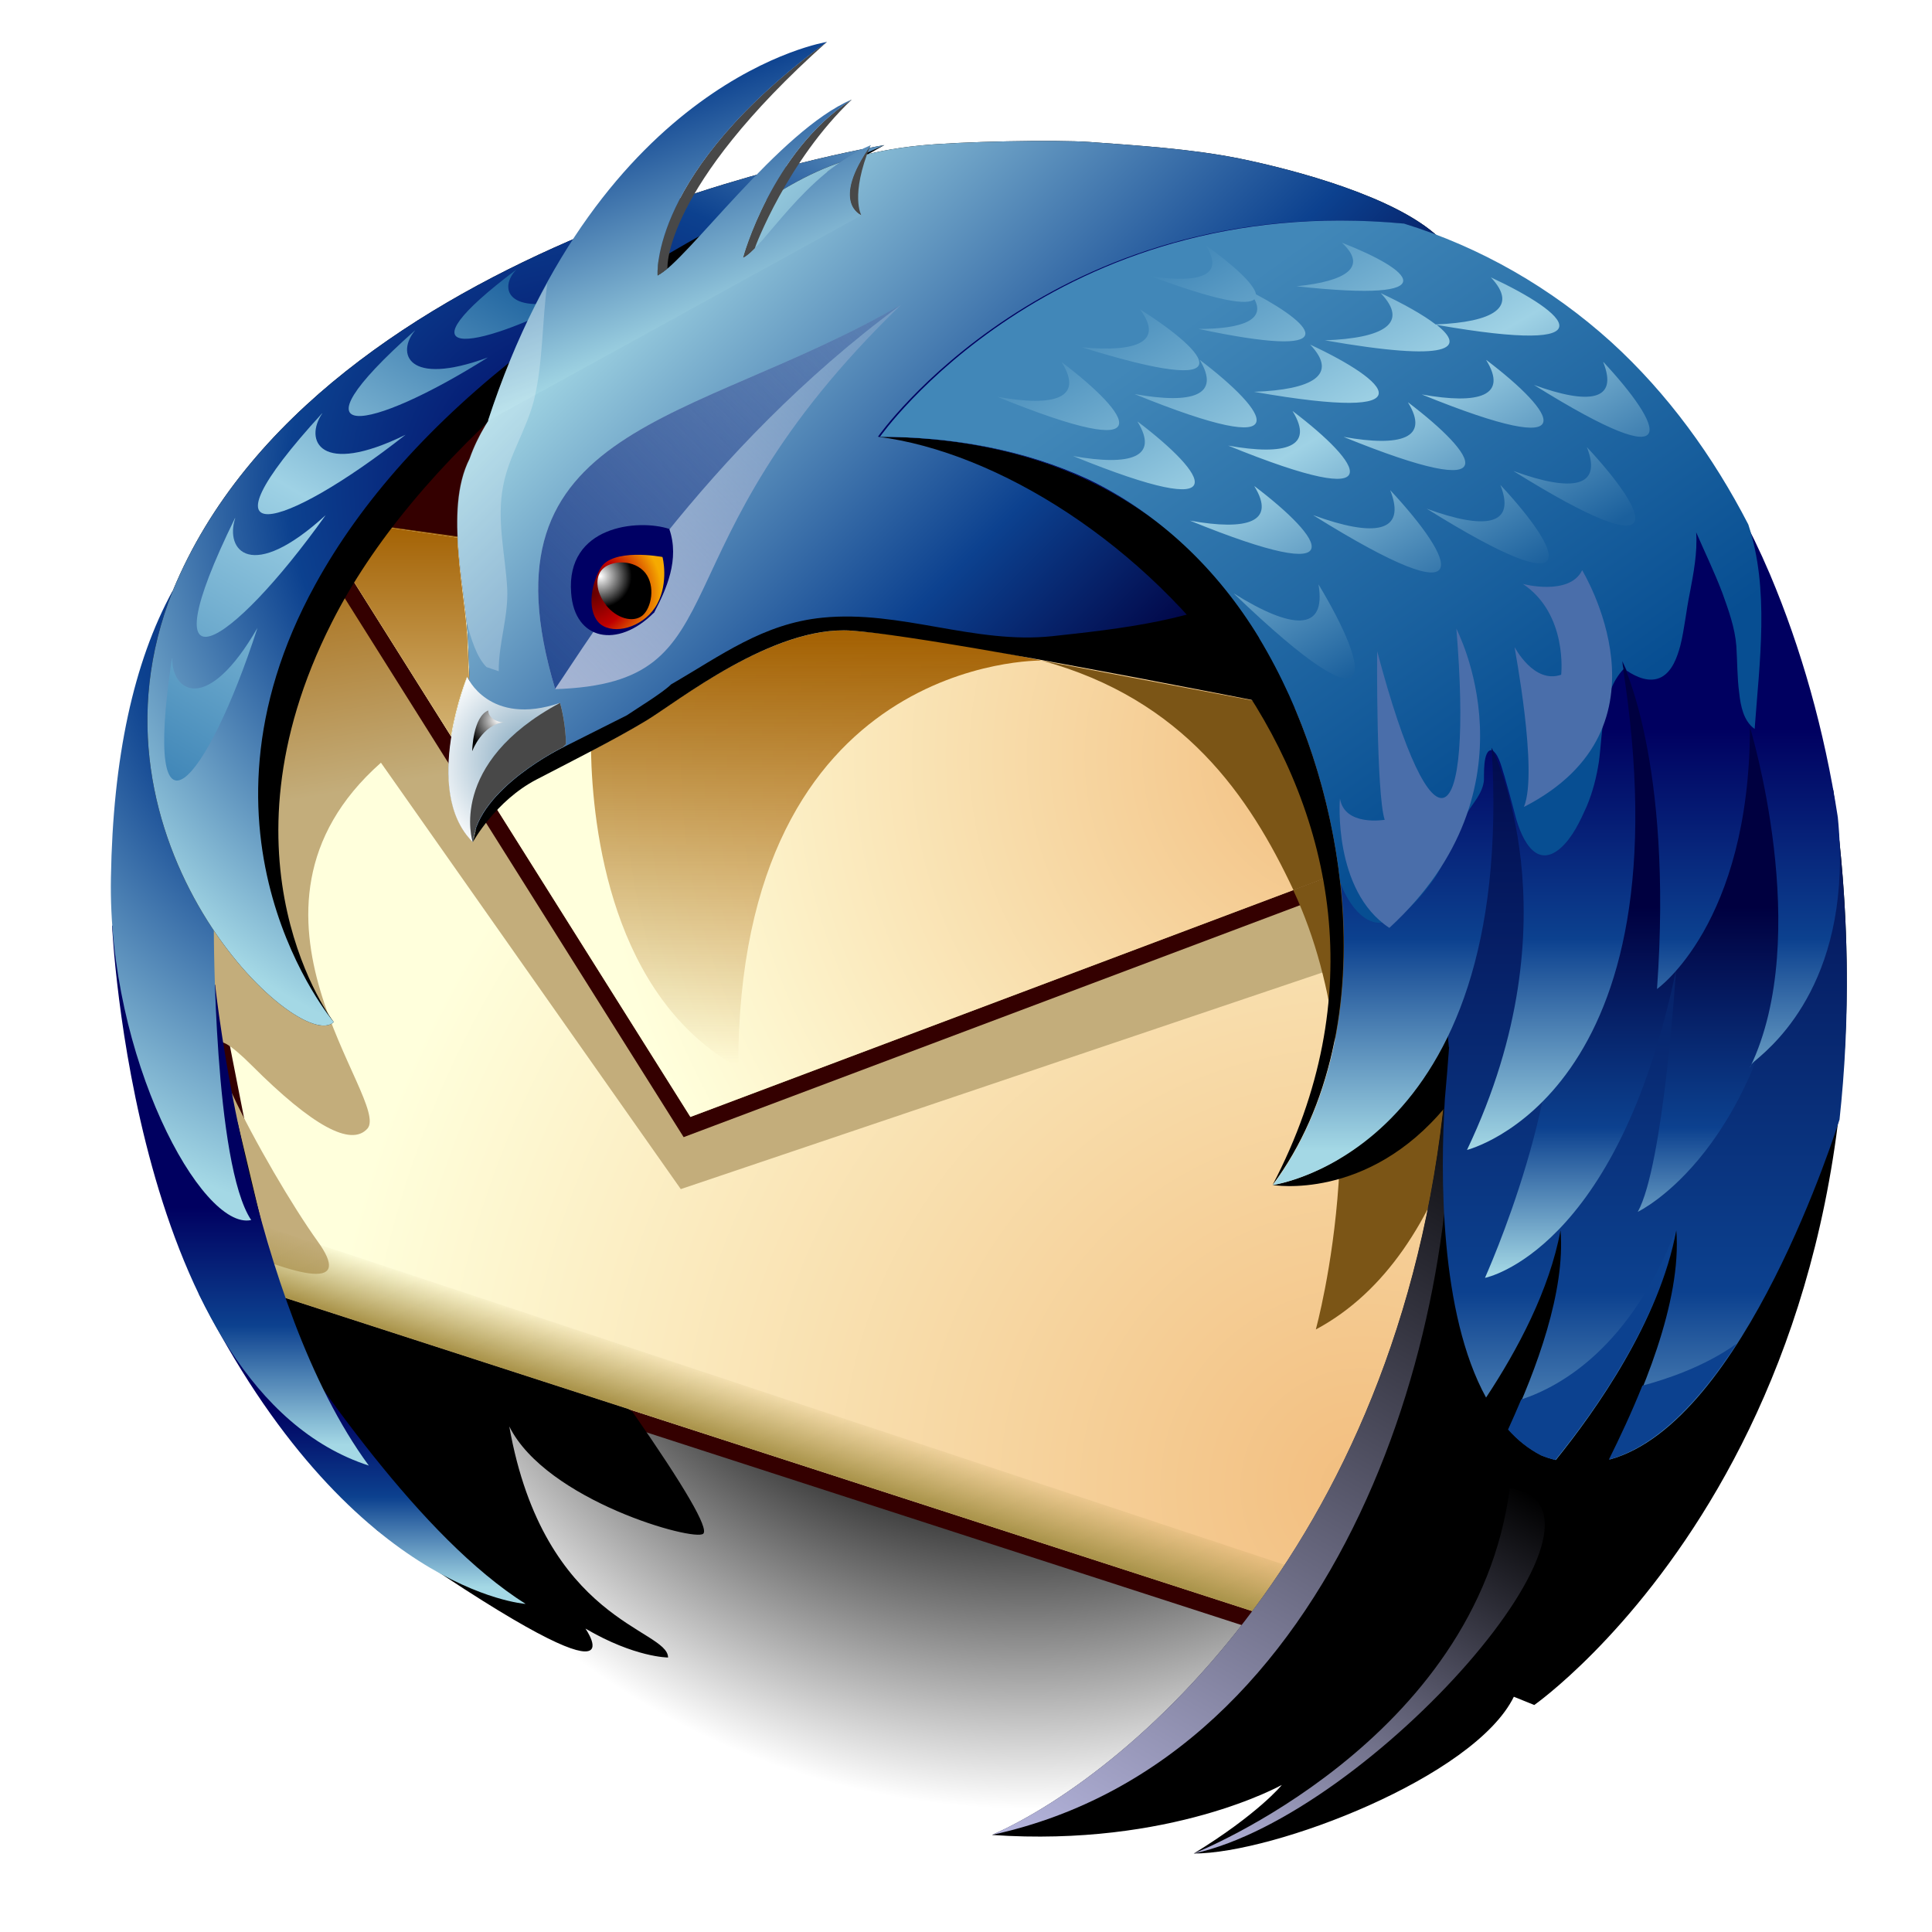 <?xml version="1.0" encoding="UTF-8" standalone="no"?>
<svg
   xmlns:dc="http://purl.org/dc/elements/1.1/"
   xmlns:cc="http://creativecommons.org/ns#"
   xmlns:rdf="http://www.w3.org/1999/02/22-rdf-syntax-ns#"
   xmlns:svg="http://www.w3.org/2000/svg"
   xmlns="http://www.w3.org/2000/svg"
   xmlns:sodipodi="http://sodipodi.sourceforge.net/DTD/sodipodi-0.dtd"
   xmlns:inkscape="http://www.inkscape.org/namespaces/inkscape"
   version="1.1"
   width="48"
   height="48"
   viewBox="0 0 48 48"
   id="svg253"
   sodipodi:docname="nightbird.svg"
   inkscape:version="0.92.1 r15371">
  <defs
     id="defs257">
    <filter
       style="color-interpolation-filters:sRGB;"
       inkscape:label="Lightness-Contrast"
       id="filter466">
      <feColorMatrix
         in="SourceGraphic"
         type="hueRotate"
         values="280"
         result="colormatrix1"
         id="feColorMatrix452" />
      <feColorMatrix
         type="matrix"
         values="0.5 0 0.5 0 0 0 1 0 0 0 0.5 0 0.5 0 0 0 0 0 1 0 "
         result="colormatrix2"
         id="feColorMatrix454" />
      <feColorMatrix
         type="hueRotate"
         values="100"
         result="colormatrix3"
         id="feColorMatrix456" />
      <feBlend
         in2="colormatrix3"
         mode="normal"
         result="blend1"
         id="feBlend458" />
      <feColorMatrix
         type="matrix"
         values="2.5 -0.75 -0.75 0 0 -0.75 2.5 -0.75 0 0 -0.75 -0.75 2.5 0 0 0 0 0 1 0 "
         result="colormatrix4"
         id="feColorMatrix460" />
      <feComposite
         in="colormatrix4"
         in2="blend1"
         operator="arithmetic"
         k2="0"
         result="composite1"
         id="feComposite462" />
      <feBlend
         in2="blend1"
         mode="normal"
         result="fbSourceGraphic"
         id="feBlend464" />
      <feColorMatrix
         result="fbSourceGraphicAlpha"
         in="fbSourceGraphic"
         values="0 0 0 -1 0 0 0 0 -1 0 0 0 0 -1 0 0 0 0 1 0"
         id="feColorMatrix468" />
      <feColorMatrix
         id="feColorMatrix470"
         in="fbSourceGraphic"
         type="hueRotate"
         values="280"
         result="colormatrix1" />
      <feColorMatrix
         id="feColorMatrix472"
         type="matrix"
         values="0.5 0 0.5 0 0 0 1 0 0 0 0.5 0 0.5 0 0 0 0 0 1 0 "
         result="colormatrix2" />
      <feColorMatrix
         id="feColorMatrix474"
         type="hueRotate"
         values="100"
         result="colormatrix3" />
      <feBlend
         in2="colormatrix3"
         id="feBlend476"
         mode="normal"
         result="blend1" />
      <feColorMatrix
         id="feColorMatrix478"
         type="matrix"
         values="2.5 -0.75 -0.75 0 0 -0.75 2.5 -0.75 0 0 -0.75 -0.75 2.5 0 0 0 0 0 1 0 "
         result="colormatrix4" />
      <feComposite
         in2="blend1"
         id="feComposite480"
         in="colormatrix4"
         operator="arithmetic"
         k2="0"
         result="composite1" />
      <feBlend
         in2="blend1"
         id="feBlend482"
         mode="normal"
         result="fbSourceGraphic" />
      <feColorMatrix
         result="fbSourceGraphicAlpha"
         in="fbSourceGraphic"
         values="0 0 0 -1 0 0 0 0 -1 0 0 0 0 -1 0 0 0 0 1 0"
         id="feColorMatrix548" />
      <feColorMatrix
         id="feColorMatrix550"
         values="0.746 0 0 -0.303 0.127 0 0.746 0 -0.303 0.127 0 0 0.746 -0.303 0.127 0 0 0 1 0"
         in="fbSourceGraphic" />
    </filter>
  </defs>
  <sodipodi:namedview
     pagecolor="#ffffff"
     bordercolor="#666666"
     borderopacity="1"
     objecttolerance="10"
     gridtolerance="10"
     guidetolerance="10"
     inkscape:pageopacity="0"
     inkscape:pageshadow="2"
     inkscape:window-width="1920"
     inkscape:window-height="1150"
     id="namedview255"
     showgrid="false"
     inkscape:zoom="4.9166667"
     inkscape:cx="24"
     inkscape:cy="24"
     inkscape:window-x="0"
     inkscape:window-y="30"
     inkscape:window-maximized="1"
     inkscape:current-layer="svg253" />
  <title
     id="title2">Mozilla Thunderbird Logo</title>
  <radialGradient
     id="SVGID_1_"
     cx="1364.61"
     cy="-1930.633"
     r="90.997"
     gradientTransform="matrix(0.205 0 0 -0.205 -254.242 -369.497)"
     gradientUnits="userSpaceOnUse">
    <stop
       offset="0"
       stop-color="#000"
       id="stop4" />
    <stop
       offset="0.5"
       stop-color="#000"
       id="stop6" />
    <stop
       offset="1"
       stop-color="#000"
       stop-opacity="0"
       id="stop8" />
  </radialGradient>
  <radialGradient
     id="SVGID_2_"
     cx="1405.107"
     cy="-1982.804"
     r="126.302"
     gradientTransform="matrix(0.205 0 0 -0.205 -254.242 -369.497)"
     gradientUnits="userSpaceOnUse">
    <stop
       offset="0"
       stop-color="#F2BE7F"
       id="stop15" />
    <stop
       offset="1"
       stop-color="#FFFFDC"
       id="stop17" />
  </radialGradient>
  <linearGradient
     id="SVGID_3_"
     gradientUnits="userSpaceOnUse"
     x1="1353.487"
     y1="-1886.211"
     x2="1347.807"
     y2="-1852.751"
     gradientTransform="matrix(0.205 0 0 -0.205 -254.242 -369.497)">
    <stop
       offset="0"
       stop-color="#C3AD7B"
       id="stop22" />
    <stop
       offset="1"
       stop-color="#A25F00"
       id="stop24" />
  </linearGradient>
  <radialGradient
     id="SVGID_4_"
     cx="1403.105"
     cy="-1894.133"
     r="90.871"
     gradientTransform="matrix(0.205 0 0 -0.205 -254.242 -369.497)"
     gradientUnits="userSpaceOnUse">
    <stop
       offset="0"
       stop-color="#F2BE7F"
       id="stop31" />
    <stop
       offset="1"
       stop-color="#FFFFDC"
       id="stop33" />
  </radialGradient>
  <linearGradient
     id="SVGID_5_"
     gradientUnits="userSpaceOnUse"
     x1="1333.512"
     y1="-1978.503"
     x2="1335.823"
     y2="-1971.378"
     gradientTransform="matrix(0.205 0 0 -0.205 -254.242 -369.497)">
    <stop
       offset="0"
       stop-color="#AA944B"
       id="stop38" />
    <stop
       offset="1"
       stop-color="#AA944B"
       stop-opacity="0"
       id="stop40" />
  </linearGradient>
  <linearGradient
     id="SVGID_6_"
     gradientUnits="userSpaceOnUse"
     x1="1288.275"
     y1="-1891.155"
     x2="1288.275"
     y2="-1865.193"
     gradientTransform="matrix(0.205 0 0 -0.205 -254.242 -369.497)">
    <stop
       offset="0.01"
       stop-color="#D2B170"
       id="stop49" />
    <stop
       offset="1"
       stop-color="#A25F00"
       id="stop51" />
  </linearGradient>
  <linearGradient
     id="SVGID_7_"
     gradientUnits="userSpaceOnUse"
     x1="1338.873"
     y1="-1931.386"
     x2="1338.873"
     y2="-1878.43"
     gradientTransform="matrix(0.205 0 0 -0.205 -254.242 -369.497)">
    <stop
       offset="0"
       stop-color="#A25F00"
       stop-opacity="0"
       id="stop56" />
    <stop
       offset="1"
       stop-color="#A25F00"
       id="stop58" />
  </linearGradient>
  <linearGradient
     id="SVGID_8_"
     gradientUnits="userSpaceOnUse"
     x1="1282.58"
     y1="-1994.774"
     x2="1282.58"
     y2="-1972.963"
     gradientTransform="matrix(0.205 0 0 -0.205 -254.242 -369.497)">
    <stop
       offset="0"
       stop-color="#A4D8E5"
       id="stop65" />
    <stop
       offset="0.5"
       stop-color="#0C418F"
       id="stop67" />
    <stop
       offset="1"
       stop-color="#000060"
       id="stop69" />
  </linearGradient>
  <linearGradient
     id="SVGID_9_"
     gradientUnits="userSpaceOnUse"
     x1="1269.082"
     y1="-1977.509"
     x2="1269.082"
     y2="-1948.72"
     gradientTransform="matrix(0.205 0 0 -0.205 -254.242 -369.497)">
    <stop
       offset="0"
       stop-color="#A4D8E5"
       id="stop74" />
    <stop
       offset="0.5"
       stop-color="#0C418F"
       id="stop76" />
    <stop
       offset="1"
       stop-color="#000060"
       id="stop78" />
  </linearGradient>
  <radialGradient
     id="SVGID_10_"
     cx="1295.104"
     cy="-1874.132"
     r="77.83"
     gradientTransform="matrix(0.205 0 0 -0.205 -254.242 -369.497)"
     gradientUnits="userSpaceOnUse">
    <stop
       offset="0"
       stop-color="#000060"
       id="stop83" />
    <stop
       offset="0.5"
       stop-color="#0C418F"
       id="stop85" />
    <stop
       offset="1"
       stop-color="#A4D8E5"
       id="stop87" />
  </radialGradient>
  <radialGradient
     id="SVGID_11_"
     cx="1310.854"
     cy="-1861.381"
     r="71.42"
     gradientTransform="matrix(0.205 0 0 -0.205 -254.242 -369.497)"
     gradientUnits="userSpaceOnUse">
    <stop
       offset="0"
       stop-color="#000060"
       id="stop94" />
    <stop
       offset="0.5"
       stop-color="#0C418F"
       id="stop96" />
    <stop
       offset="1"
       stop-color="#A4D8E5"
       id="stop98" />
  </radialGradient>
  <linearGradient
     id="SVGID_12_"
     gradientUnits="userSpaceOnUse"
     x1="1300.102"
     y1="-1832.466"
     x2="1262.579"
     y2="-1897.449"
     gradientTransform="matrix(0.205 0 0 -0.205 -254.242 -369.497)">
    <stop
       offset="0.01"
       stop-color="#1B609D"
       id="stop103" />
    <stop
       offset="0.5"
       stop-color="#9FD2E5"
       id="stop105" />
    <stop
       offset="1"
       stop-color="#4187B8"
       id="stop107" />
  </linearGradient>
  <linearGradient
     id="SVGID_13_"
     gradientUnits="userSpaceOnUse"
     x1="1319.809"
     y1="-1831.457"
     x2="1376.839"
     y2="-1888.488"
     gradientTransform="matrix(0.205 0 0 -0.205 -254.242 -369.497)">
    <stop
       offset="0"
       stop-color="#A4D8E5"
       id="stop114" />
    <stop
       offset="0.67"
       stop-color="#0C418F"
       id="stop116" />
    <stop
       offset="1"
       stop-color="#000040"
       id="stop118" />
  </linearGradient>
  <linearGradient
     id="SVGID_14_"
     gradientUnits="userSpaceOnUse"
     x1="1324.93"
     y1="-1843.63"
     x2="1314.877"
     y2="-1816.001"
     gradientTransform="matrix(0.205 0 0 -0.205 -254.242 -369.497)">
    <stop
       offset="0"
       stop-color="#A4D8E5"
       id="stop125" />
    <stop
       offset="1"
       stop-color="#0C418F"
       id="stop127" />
  </linearGradient>
  <linearGradient
     id="SVGID_15_"
     gradientUnits="userSpaceOnUse"
     x1="1368.562"
     y1="-2029.248"
     x2="1423.756"
     y2="-1933.662"
     gradientTransform="matrix(0.205 0 0 -0.205 -254.242 -369.497)">
    <stop
       offset="0.01"
       stop-color="#B4B4DC"
       id="stop134" />
    <stop
       offset="1"
       stop-color="#000"
       id="stop136" />
  </linearGradient>
  <linearGradient
     id="SVGID_16_"
     gradientUnits="userSpaceOnUse"
     x1="1392.59"
     y1="-2031.238"
     x2="1421.574"
     y2="-1981.031"
     gradientTransform="matrix(0.205 0 0 -0.205 -254.242 -369.497)">
    <stop
       offset="0.01"
       stop-color="#B4B4DC"
       id="stop141" />
    <stop
       offset="1"
       stop-color="#000"
       id="stop143" />
  </linearGradient>
  <linearGradient
     id="SVGID_17_"
     gradientUnits="userSpaceOnUse"
     x1="1439.171"
     y1="-1978.956"
     x2="1439.171"
     y2="-1879.384"
     gradientTransform="matrix(0.205 0 0 -0.205 -254.242 -369.497)">
    <stop
       offset="0"
       stop-color="#6498C1"
       id="stop152" />
    <stop
       offset="0.2"
       stop-color="#0C418F"
       id="stop154" />
    <stop
       offset="1"
       stop-color="#000040"
       id="stop156" />
  </linearGradient>
  <linearGradient
     id="SVGID_18_"
     gradientUnits="userSpaceOnUse"
     x1="1438.69"
     y1="-1956.885"
     x2="1438.69"
     y2="-1867.812"
     gradientTransform="matrix(0.205 0 0 -0.205 -254.242 -369.497)">
    <stop
       offset="0"
       stop-color="#A4D8E5"
       id="stop165" />
    <stop
       offset="0.2"
       stop-color="#0C418F"
       id="stop167" />
    <stop
       offset="0.5"
       stop-color="#000040"
       id="stop169" />
  </linearGradient>
  <linearGradient
     id="SVGID_19_"
     gradientUnits="userSpaceOnUse"
     x1="1404.611"
     y1="-1941.864"
     x2="1404.611"
     y2="-1890.613"
     gradientTransform="matrix(0.205 0 0 -0.205 -254.242 -369.497)">
    <stop
       offset="0"
       stop-color="#A4D8E5"
       id="stop174" />
    <stop
       offset="0.5"
       stop-color="#0C418F"
       id="stop176" />
    <stop
       offset="1"
       stop-color="#000060"
       id="stop178" />
  </linearGradient>
  <linearGradient
     id="SVGID_20_"
     gradientUnits="userSpaceOnUse"
     x1="1385.634"
     y1="-1840.556"
     x2="1424.634"
     y2="-1895.056"
     gradientTransform="matrix(0.205 0 0 -0.205 -254.242 -369.497)">
    <stop
       offset="0"
       stop-color="#4187B8"
       id="stop183" />
    <stop
       offset="1"
       stop-color="#074E92"
       id="stop185" />
  </linearGradient>
  <linearGradient
     id="SVGID_21_"
     gradientUnits="userSpaceOnUse"
     x1="1415.593"
     y1="-1878.206"
     x2="1388.063"
     y2="-1830.526"
     gradientTransform="matrix(0.205 0 0 -0.205 -254.242 -369.497)">
    <stop
       offset="0.01"
       stop-color="#1B609D"
       id="stop190" />
    <stop
       offset="0.5"
       stop-color="#9FD2E5"
       id="stop192" />
    <stop
       offset="1"
       stop-color="#4187B8"
       id="stop194" />
  </linearGradient>
  <linearGradient
     id="SVGID_22_"
     gradientUnits="userSpaceOnUse"
     x1="1303.67"
     y1="-1882.04"
     x2="1347.939"
     y2="-1837.771"
     gradientTransform="matrix(0.205 0 0 -0.205 -254.242 -369.497)">
    <stop
       offset="0"
       stop-color="#A5B4D3"
       id="stop203" />
    <stop
       offset="1"
       stop-color="#A5B4D3"
       stop-opacity="0.33"
       id="stop205" />
  </linearGradient>
  <linearGradient
     id="SVGID_23_"
     gradientUnits="userSpaceOnUse"
     x1="1301.493"
     y1="-1879.863"
     x2="1345.763"
     y2="-1835.593"
     gradientTransform="matrix(0.205 0 0 -0.205 -254.242 -369.497)">
    <stop
       offset="0"
       stop-color="#264B92"
       id="stop210" />
    <stop
       offset="1"
       stop-color="#264B92"
       stop-opacity="0.33"
       id="stop212" />
  </linearGradient>
  <radialGradient
     id="SVGID_24_"
     cx="1311.936"
     cy="-1874.302"
     r="8.509"
     gradientTransform="matrix(0.205 0 0 -0.205 -254.242 -369.497)"
     gradientUnits="userSpaceOnUse">
    <stop
       offset="0"
       stop-color="#600000"
       id="stop219" />
    <stop
       offset="0.5"
       stop-color="#C00000"
       id="stop221" />
    <stop
       offset="1"
       stop-color="#F6AA00"
       id="stop223" />
  </radialGradient>
  <radialGradient
     id="SVGID_25_"
     cx="1312.965"
     cy="-1872.242"
     r="3.8"
     gradientTransform="matrix(0.205 0 0 -0.205 -254.242 -369.497)"
     gradientUnits="userSpaceOnUse">
    <stop
       offset="0.01"
       stop-color="#FFF"
       id="stop228" />
    <stop
       offset="1"
       stop-color="#000"
       id="stop230" />
  </radialGradient>
  <radialGradient
     id="SVGID_26_"
     cx="1304.855"
     cy="-1894.631"
     r="12.969"
     gradientTransform="matrix(0.205 0 0 -0.205 -254.242 -369.497)"
     gradientUnits="userSpaceOnUse">
    <stop
       offset="0"
       stop-color="#769EB8"
       id="stop235" />
    <stop
       offset="1"
       stop-color="#FFF"
       id="stop237" />
  </radialGradient>
  <radialGradient
     id="SVGID_27_"
     cx="1300.605"
     cy="-1889.631"
     r="3.778"
     gradientTransform="matrix(0.205 0 0 -0.205 -254.242 -369.497)"
     gradientUnits="userSpaceOnUse">
    <stop
       offset="0.01"
       stop-color="#FFF"
       id="stop244" />
    <stop
       offset="1"
       stop-color="#000"
       id="stop246" />
  </radialGradient>
  <g
     id="g306"
     style="filter:url(#filter466)">
    <path
       id="path11"
       d="M44.219,26.365c0,10.306-8.354,18.659-18.652,18.659c-10.299,0-18.663-8.354-18.663-18.659c0-10.305,8.354-18.659,18.659-18.659C35.867,7.707,44.219,16.06,44.219,26.365z"
       fill="url(#SVGID_1_)" />
    <path
       id="path13"
       d="M9.038,11.658l-5.241,6.709l2.78,14.148l25.587,8.286l6.121-10.398l-1.794-15.579L16.846,5.759l-7.665,5.716L9.038,11.658z"
       fill="#340000" />
    <path
       id="path20"
       d="M36.719,20.388L17.153,27.75L8.16,13.448l-3.924,5.023l2.696,13.728l25.046,8.109l5.885-9.996L36.719,20.388z"
       fill="url(#SVGID_2_)" />
    <path
       id="path27"
       d="M16.914,29.543L9.464,18.949c-4.168,3.69,0.272,8.406-0.336,9.092c-0.411,0.455-1.37-0.069-2.875-1.573c-2.258-2.255,0.41,2.665,1.64,4.374c0.82,1.14-0.159,1.071-2.938-0.205L4.133,17.241l3.64-4.409l36.206,5.023l-10.662,6.151L16.914,29.543z"
       fill="url(#SVGID_3_)" />
    <path
       id="path29"
       d="M43.04,18.01l-25.887,9.74l-9.38-14.917L7.426,13.05l9.559,15.202l26.198-9.858L43.04,18.01z"
       fill="#340000" />
    <path
       id="path36"
       d="M36.719,20.388l-0.388-3.362L8.552,12.947l-0.147,0.187L8.16,13.448l8.993,14.302L36.719,20.388z"
       fill="url(#SVGID_4_)" />
    <path
       id="path43"
       d="M6.932,32.199l25.046,8.109l0.692-1.18L6.594,30.475L6.932,32.199z"
       fill="url(#SVGID_5_)" />
    <path
       id="path45"
       d="M36.723,16.833l-0.392,0.193l0.388,3.362l-4.589,1.727c2.264,4.849,0.556,10.915,0.562,10.915c3.508-1.876,4.428-7.259,4.598-11.351L36.723,16.833z"
       fill="#7B5516" />
    <path
       id="path47"
       d="M25.878,16.411c3.539,0.963,5.167,3.379,6.258,5.704l4.585-1.727l-0.388-3.362l-3.662-0.538l-0.241,1.163L25.878,16.411z"
       fill="#7B5516" />
    <path
       id="path54"
       d="M11.361,13.359l-2.809-0.412l-0.147,0.187L8.16,13.448l3.033,4.823l0.017-0.002c0.133-0.812,0.392-1.454,0.397-1.454c0.006,0,0.015,0.039,0.051,0.103l-0.039-0.894c-0.016-0.726-0.213-1.712-0.252-2.664H11.361z"
       fill="url(#SVGID_6_)" />
    <path
       id="path61"
       d="M25.878,16.411c0,0-2.778-0.605-4.72-0.742c-1.941-0.138-4.363,1.78-5.126,2.239c-0.406,0.244-0.863,0.492-1.349,0.75c0.039,1.93,0.506,6.114,3.658,7.862c-0.008-10.252,7.537-10.109,7.544-10.109H25.878z"
       fill="url(#SVGID_7_)" />
    <path
       id="path63"
       d="M15.614,35.01l-8.682-2.811l-1.029-4.314l-1.821-0.597c0,0,1.896,5.946,5.278,10.724c6.854,4.777,5.179,2.45,5.186,2.45c1.226,0.718,2.046,0.718,2.052,0.718c-0.004-0.718-3.08-0.871-3.945-5.741c0.918,1.845,4.609,2.87,4.82,2.665c0.135-0.137-0.45-1.145-1.755-3.023L15.614,35.01z" />
    <path
       id="path72"
       d="M13.053,39.848c0,0-4.378-0.298-8.104-7.686c-2.2-7.643,2.903,4.396,8.109,7.686H13.053z"
       fill="url(#SVGID_8_)" />
    <path
       id="path81"
       d="M2.784,22.99c0,0,0.529,11.525,6.379,13.422c-2.978-4.049-3.822-11.943-3.816-11.943L2.784,22.99z"
       fill="url(#SVGID_9_)" />
    <path
       id="path90"
       d="M6.235,30.313c-1.23,0.256-3.562-4.05-3.479-8.509c0.049-2.973,0.56-5.348,1.532-7.125l1.025,8.458c0,0,0,5.792,0.929,7.177H6.235z"
       fill="url(#SVGID_10_)" />
    <path
       id="path92"
       d="M21.972,3.605c0,0-14.046,2.256-17.679,11.072C1.802,20.907,7.44,26.238,8.292,25.392c-0.004,0-3.062-3.98-0.049-9.926C10.246,11.501,14.823,7.548,21.972,3.605z" />
    <path
       id="path101"
       d="M21.972,3.605c0,0-14.046,2.256-17.679,11.072C1.802,20.907,7.44,26.238,8.292,25.392c-0.004,0-3.9-4.614-0.459-10.868C10.121,10.355,14.833,6.715,21.972,3.605z"
       fill="url(#SVGID_11_)" />
    <path
       id="path110"
       d="M4.271,16.353c-0.752,5.023,0.865,3.144,2.125-0.752c-1.253,2.169-2.125,1.589-2.118,0.752H4.271z M5.837,12.875C3.6,17.438,5.71,16.136,8.09,12.8c-1.852,1.691-2.507,0.874-2.247,0.076H5.837z M10.307,8.211c-3.256,2.893-1.159,2.544,1.814,0.67c-2.021,0.742-2.274-0.119-1.809-0.67H10.307z M8,10.271c-3.258,3.562-0.986,2.937,2.075,0.531c-2.141,1.05-2.52,0.129-2.069-0.531H8z M14.326,7.391c-1.771,0.496-1.929-0.258-1.493-0.697c-2.987,2.248-1.17,2.094,1.499,0.697H14.326z"
       fill="url(#SVGID_12_)" />
    <path
       id="path112"
       d="M35.734,5.886c-1.066-0.997-3.541-1.663-4.943-1.948c-1.208-0.242-2.494-0.32-3.711-0.41c-0.842-0.06-3.236-0.015-4.253,0.09c-2.567,0.266-3.595,1.214-5.659,2.673c-1.893,1.331-4.677,2.781-5.5,5.108c-0.652,1.292-0.065,3.354-0.035,4.624l0.035,0.894c-0.039-0.063-0.057-0.103-0.051-0.103c0.006,0-1.14,2.828,0.133,4.101c0.012-0.115,0.039-0.228,0.084-0.338l-0.082,0.338c0,0,0.556-1.017,1.577-1.548c1.021-0.531,1.958-1,2.721-1.46c0.763-0.459,3.153-2.374,5.102-2.239c1.298,0.091,5.057,0.752,11.278,1.982l0.649-3.143l-1.177-0.888c0.125-0.33,0.221-0.681,0.404-0.98c0.446-0.769,0.502-1.439,0.494-2.317C33.838,10.077,35,9.65,35.68,8.769c0.578-0.771,0.856-2.132,0.061-2.883H35.734z" />
    <path
       id="path121"
       d="M35.734,5.886c-1.066-0.997-3.541-1.663-4.943-1.948c-1.208-0.242-2.494-0.32-3.711-0.41c-0.842-0.06-3.236-0.015-4.253,0.09c-2.567,0.266-3.595,1.214-5.659,2.673c-1.893,1.331-4.677,2.781-5.5,5.108c-0.652,1.292-0.065,3.354-0.035,4.624l0.035,0.894c-0.039-0.063-0.057-0.103-0.051-0.103c0.006,0-1.14,2.828,0.133,4.101c0.137-1.333,2.255-2.358,2.262-2.358l1.561-0.785c0.238-0.162,0.892-0.56,1.101-0.769c1.245-0.72,2.288-1.511,3.76-1.657c1.942-0.195,3.779,0.668,5.716,0.459c1.588-0.172,3.759-0.398,5.139-1.277c0.648-0.417,0.666-1.261,1.041-1.889c0.447-0.767,0.503-1.439,0.494-2.317c1.038-0.246,2.201-0.672,2.879-1.554c0.555-0.771,0.833-2.132,0.037-2.883H35.734z"
       fill="url(#SVGID_13_)" />
    <path
       id="path123"
       d="M21.152,2.478c-0.224,0.094-0.451,0.226-0.675,0.383c0.228-0.158,0.455-0.291,0.681-0.383H21.152z M21.152,2.478c-1.975,1.281-2.701,3.931-2.694,3.931c0.201-0.086,0.498-0.463,0.898-0.925c-0.24,0.277-0.445,0.525-0.607,0.695c0.01-0.049,0.814-2.184,2.409-3.701H21.152z M20.537,1.042c-4.408,3.221-4.206,5.807-4.199,5.807c0.063-0.033,0.146-0.092,0.246-0.172c-0.008-0.002-0.125-1.991,3.959-5.635H20.537z M21.629,3.605c-1.017,1.436-0.238,1.743-0.231,1.743C21.404,5.349,21.109,4.871,21.629,3.605z M20.545,4.274c0.326-0.264,0.687-0.502,1.091-0.668c-0.42,0.174-0.779,0.41-1.085,0.668c-0.006,0-0.006,0,0,0H20.545z"
       fill="#484848" />
    <path
       id="path130"
       d="M12.122,10.456c2.793-8.528,8.415-9.414,8.421-9.414c-4.413,3.221-4.21,5.807-4.204,5.807c0.722-0.365,3.035-3.619,4.818-4.372c-1.977,1.281-2.704,3.931-2.698,3.931c0.49-0.205,1.518-2.11,3.18-2.803c-1.019,1.436-0.242,1.743-0.236,1.743L12.122,10.456z"
       fill="url(#SVGID_14_)" />
    <path
       id="path132"
       d="M45.535,19.593l-8.954-3.736l-0.769,8.663c0.098,0.561,0.164,1.165,0.207,1.805c-0.01-0.106-0.017-0.209-0.019-0.313c-0.744,11.907-7.808,18.005-11.353,19.577c4.455,0.308,7.192-1.242,7.198-1.242c0.007,0-0.597,0.73-2.186,1.703c1.999,0,6.972-1.896,7.952-3.895l0.508,0.205c-0.002,0,9.686-6.768,7.42-22.767H45.535z" />
    <path
       id="path139"
       d="M35.992,26.011c-0.74,11.907-7.803,18.005-11.349,19.577c8.743-1.902,11.845-12.848,11.355-19.577H35.992z"
       fill="url(#SVGID_15_)" />
    <path
       id="path146"
       d="M29.661,46.049c0,0,7.022-2.768,7.849-9.072c3.275,0.461-3.44,8.1-7.843,9.072H29.661z"
       fill="url(#SVGID_16_)" />
    <path
       id="path148"
       d="M30.894,15.242c-2.284-3.338-5.803-4.392-9.085-4.392c5.956,0.753,14.721,9.211,9.807,18.592c2.905-3.902,1.915-10.343-0.716-14.2H30.894z" />
    <path
       id="path150"
       d="M36.02,25.621c-1.594,3.437-4.41,3.82-4.404,3.82s2.354,0.41,4.302-1.948c0.278-0.341,0.289-0.997,0.108-1.872H36.02z" />
    <path
       id="path159"
       d="M45.535,19.593l-8.954-3.736l-0.769,8.663c0.082,0.471,0.141,0.973,0.185,1.5c-0.003-0.005-0.003-0.009,0.004-0.009c0.004,0.104,0.011,0.207,0.022,0.313c-0.01-0.103-0.019-0.203-0.021-0.303c-0.03,0.432-0.067,0.856-0.104,1.275c-0.115,1.865-0.131,5.328,1.023,7.426c0.785-1.188,1.574-2.67,1.85-4.154c0.123,1.508-0.591,3.445-1.29,4.948c0.231,0.263,0.503,0.479,0.813,0.64c0.117,0.049,0.236,0.086,0.361,0.117c0.982-1.215,2.578-3.459,2.992-5.705c0.143,1.771-0.865,4.141-1.655,5.694c3.366-0.921,5.661-8.306,5.708-8.438c-0.004-0.002-0.004-0.002,0.002-0.004c0.263-2.413,0.27-5.149-0.162-8.229H45.535z"
       fill="url(#SVGID_17_)" />
    <path
       id="path161"
       d="M40.805,34.424c-0.268,0.67-0.567,1.304-0.834,1.841c1.214-0.334,2.29-1.511,3.176-2.883c-0.797,0.574-1.77,0.892-2.336,1.042H40.805z"
       fill="#0C418F" />
    <path
       id="path163"
       d="M37.795,34.768c-0.108,0.259-0.221,0.512-0.328,0.749c0.234,0.263,0.502,0.479,0.814,0.64c0.117,0.049,0.235,0.086,0.361,0.117c0.981-1.215,2.576-3.459,2.99-5.705c-1.123,2.881-2.82,3.865-3.832,4.199H37.795z"
       fill="#0C418F" />
    <path
       id="path172"
       d="M38.529,23.648c0.563,3.281-1.641,8.1-1.635,8.1s3.293-0.646,4.747-7.652c0,0-0.31,4.865-0.951,6.012c-0.005,0,3.174-1.486,3.847-7.535c0.672-6.049-3.695-9.74-5.079-9.022C38.535,14.029,38.226,17.395,38.529,23.648z"
       fill="url(#SVGID_18_)" />
    <path
       id="path181"
       d="M45.652,20.294c0-0.002,0-0.002,0.006-0.004c-0.332-2.147-0.908-4.187-1.684-6.022c-1.994-4.679-5.309-7.536-9.143-8.714c-8.719-0.82-13.024,5.296-13.018,5.296c3.285,0,6.803,1.054,9.094,4.392c2.633,3.857,3.623,10.297,0.717,14.2c-0.004,0,6.045-0.82,5.436-10.868c-0.004,0,2.149,4.204-0.613,9.996c-0.004,0,5.584-1.384,3.848-12.148c-0.004,0,1.277,2.46,0.873,8.15c-0.004,0,2.303-1.604,2.309-6.51c-0.004,0,1.586,5.177,0.002,8.458c-0.004,0,0.023-0.091,0.145-0.181c0.494-0.419,2.434-2.075,2.035-6.045H45.652z"
       fill="url(#SVGID_19_)" />
    <path
       id="path188"
       d="M31.279,15.847c1.109,1.839,1.781,3.955,2.02,6.085c0.16,0.435,0.576,1.132,1.15,0.972c0.471-0.135,0.9-0.679,1.179-1.07c0.353-0.511,0.492-1.132,0.83-1.65c0.158-0.256,0.38-0.482,0.41-0.798c0.007-0.111-0.032-0.767,0.194-0.747c-0.006-0.022-0.006-0.043-0.002-0.065c-0.004,0,0.011,0.031,0.041,0.084c0.156,0.135,0.216,0.451,0.281,0.64c0.088,0.297,0.168,0.599,0.248,0.9c0.125,0.517,0.48,1.448,1.143,0.872c0.301-0.269,0.488-0.677,0.652-1.044c0.148-0.357,0.239-0.713,0.299-1.099c0.098-0.73,0.067-1.726,0.611-2.302c-0.015-0.068-0.025-0.136-0.029-0.203c-0.004,0,0.037,0.08,0.109,0.24c0.242,0.162,0.58,0.316,0.871,0.156c0.264-0.149,0.381-0.488,0.459-0.767c0.107-0.427,0.146-0.874,0.236-1.308c0.094-0.499,0.194-1.009,0.16-1.518c0.217,0.502,0.455,0.99,0.651,1.507c0.153,0.428,0.312,0.861,0.347,1.32c0.026,0.39,0.019,0.781,0.072,1.171c0.034,0.31,0.105,0.691,0.383,0.888c0.119-1.663,0.375-3.463-0.158-5.081c-0.871-1.689-2.001-3.252-3.405-4.531c-1.485-1.343-3.246-2.358-5.151-2.944c-8.718-0.82-13.024,5.298-13.018,5.298c1.771,0,3.566,0.308,5.189,1.063c1.749,0.845,3.197,2.227,4.232,3.933H31.279z"
       fill="url(#SVGID_20_)" />
    <path
       id="path197"
       d="M28.328,7.692c0.588,0.797-0.076,1.066-1.445,0.937c4.109,1.282,3.166,0.15,1.451-0.937H28.328z M32.207,7.112c3.867,0.422,2.836-0.418,1.131-1.083c0.654,0.605,0.112,0.958-1.124,1.083H32.207z M34.982,9.999c0.545,0.888-0.175,1.111-1.602,0.855c4.197,1.708,3.309,0.437,1.607-0.855H34.982z M36.924,8.945c0.547,0.89-0.172,1.111-1.6,0.855c4.197,1.708,3.31,0.437,1.605-0.855H36.924z M28.191,9.792c4.203,1.708,3.314,0.437,1.613-0.855c0.539,0.888-0.181,1.109-1.605,0.855H28.191z M32.115,10.216c0.545,0.888-0.174,1.109-1.602,0.855c4.197,1.708,3.31,0.437,1.607-0.855H32.115z M35.669,8.061c-0.31-0.24-0.806-0.517-1.366-0.779c0.719,0.754,0.061,1.122-1.388,1.173c3.146,0.553,3.511,0.192,2.778-0.384c4.406,0.769,3.272-0.283,1.346-1.181c0.701,0.746,0.059,1.113-1.364,1.17H35.669z M31.154,9.734c4.469,0.785,3.332-0.271,1.396-1.173c0.715,0.752,0.057,1.122-1.391,1.173H31.154z M31.164,7.432c0.283,0.511-0.293,0.74-1.385,0.74c3.645,0.775,2.929-0.058,1.426-0.861c-0.043-0.256-0.578-0.738-1.253-1.22c0.488,0.746-0.123,0.956-1.351,0.775c1.66,0.619,2.396,0.73,2.568,0.566H31.164z M37.604,11.705c4.044,2.52,3.353,1.045,1.821-0.597c0.401,1.017-0.385,1.117-1.815,0.597H37.604z M35.455,12.644c4.044,2.52,3.352,1.045,1.821-0.597c0.399,1.017-0.386,1.117-1.814,0.597H35.455z M26.381,9.004c0.547,0.888-0.173,1.111-1.6,0.855c4.197,1.708,3.309,0.437,1.605-0.855H26.381z M39.831,8.996c0.388,0.968-0.358,1.064-1.72,0.568c3.844,2.399,3.184,0.995,1.727-0.568H39.831z M32.628,12.802c4.245,2.647,3.519,1.099,1.911-0.625c0.42,1.066-0.404,1.173-1.904,0.625H32.628z M28.261,10.475c0.546,0.888-0.175,1.109-1.602,0.855c4.197,1.708,3.31,0.437,1.607-0.855H28.261z M31.164,12.08c0.547,0.89-0.172,1.111-1.6,0.855c4.197,1.708,3.31,0.437,1.605-0.855H31.164z M30.658,14.75c3.789,3.638,3.377,1.891,2.1-0.231c0.2,1.191-0.669,1.12-2.094,0.231H30.658z"
       fill="url(#SVGID_21_)" />
    <path
       id="path199"
       d="M34.514,23.05c-1.402-0.923-1.229-3.211-1.223-3.211c0.114,0.699,1.104,0.529,1.111,0.529c-0.21-0.65-0.191-4.187-0.186-4.187c1.396,5.264,2.391,4.612,1.967-0.563c-0.012,0,2.124,3.947-1.663,7.433H34.514z"
       fill="#4A6EAA" />
    <path
       id="path201"
       d="M37.863,20.044c0.358-0.872-0.24-3.966-0.234-3.966s0.476,0.923,1.158,0.685c0,0,0.17-1.505-0.951-2.255c-0.004,0,1.158,0.308,1.473-0.342c-0.011,0,2.415,3.896-1.439,5.878H37.863z"
       fill="#4A6EAA" />
    <path
       id="path208"
       d="M13.787,17.122c4.767-0.154,2.239-3.402,8.602-9.553c-5.184,3.008-10.583,2.94-8.595,9.553H13.787z"
       fill="url(#SVGID_22_)" />
    <path
       id="path215"
       d="M13.787,17.122c0.838-1.214,3.674-5.93,8.602-9.553c-5.184,3.008-10.583,2.94-8.595,9.553H13.787z"
       fill="url(#SVGID_23_)" />
    <path
       id="path217"
       d="M16.243,15.226c-0.896,0.896-1.969,0.687-2.053-0.494c-0.131-1.669,1.659-1.846,2.438-1.591c0.263,0.756-0.07,1.495-0.379,2.085"
       fill="#000064" />
    <path
       id="path226"
       d="M16.329,15.002c-0.289,0.539-0.964,0.756-1.337,0.554c-0.381-0.203-0.379-0.882-0.084-1.421c0.285-0.54,1.544-0.297,1.55-0.297C16.464,13.837,16.618,14.465,16.329,15.002z"
       fill="url(#SVGID_24_)" />
    <path
       id="path233"
       d="M15.056,15.035c0.263,0.328,0.665,0.445,0.902,0.26c0.228-0.187,0.332-0.734,0.074-1.062c-0.267-0.33-0.797-0.313-1.023-0.129c-0.242,0.185-0.217,0.603,0.053,0.931H15.056z"
       fill="url(#SVGID_25_)" />
    <path
       id="path240"
       d="M14.062,18.488c0,0,0-0.513-0.148-1.025c-1.765,0.599-2.311-0.648-2.305-0.648c0.006,0-1.142,2.828,0.131,4.101c0.137-1.333,2.255-2.358,2.262-2.358"
       fill="url(#SVGID_26_)" />
    <path
       id="path242"
       d="M13.992,18.557l0.07-0.069c0,0,0-0.513-0.148-1.025c-2.807,1.503-2.175,3.453-2.169,3.453c0.129-1.333,2.247-2.358,2.253-2.358H13.992z"
       fill="#484848" />
    <path
       id="path249"
       d="M11.732,18.652c0,0,0.015-0.847,0.4-1.001c-0.004,0.167,0.193,0.295,0.392,0.295c-0.537,0.053-0.792,0.706-0.785,0.706H11.732z"
       fill="url(#SVGID_27_)" />
    <path
       id="path251"
       d="M12.122,10.456l0.004-0.002c-0.191,0.299-0.353,0.611-0.466,0.945c-0.56,1.107-0.209,2.78-0.074,4.033c0.117,0.441,0.254,0.894,0.502,1.142l0.303,0.103c-0.006-0.699,0.242-1.347,0.211-2.051c-0.047-0.853-0.271-1.708-0.099-2.563c0.142-0.752,0.589-1.404,0.771-2.151c0.22-0.929,0.193-1.929,0.324-2.876c-0.552,0.976-1.05,2.105-1.472,3.42"
       fill-opacity="0.25"
       fill="#FFF" />
  </g>
</svg>
